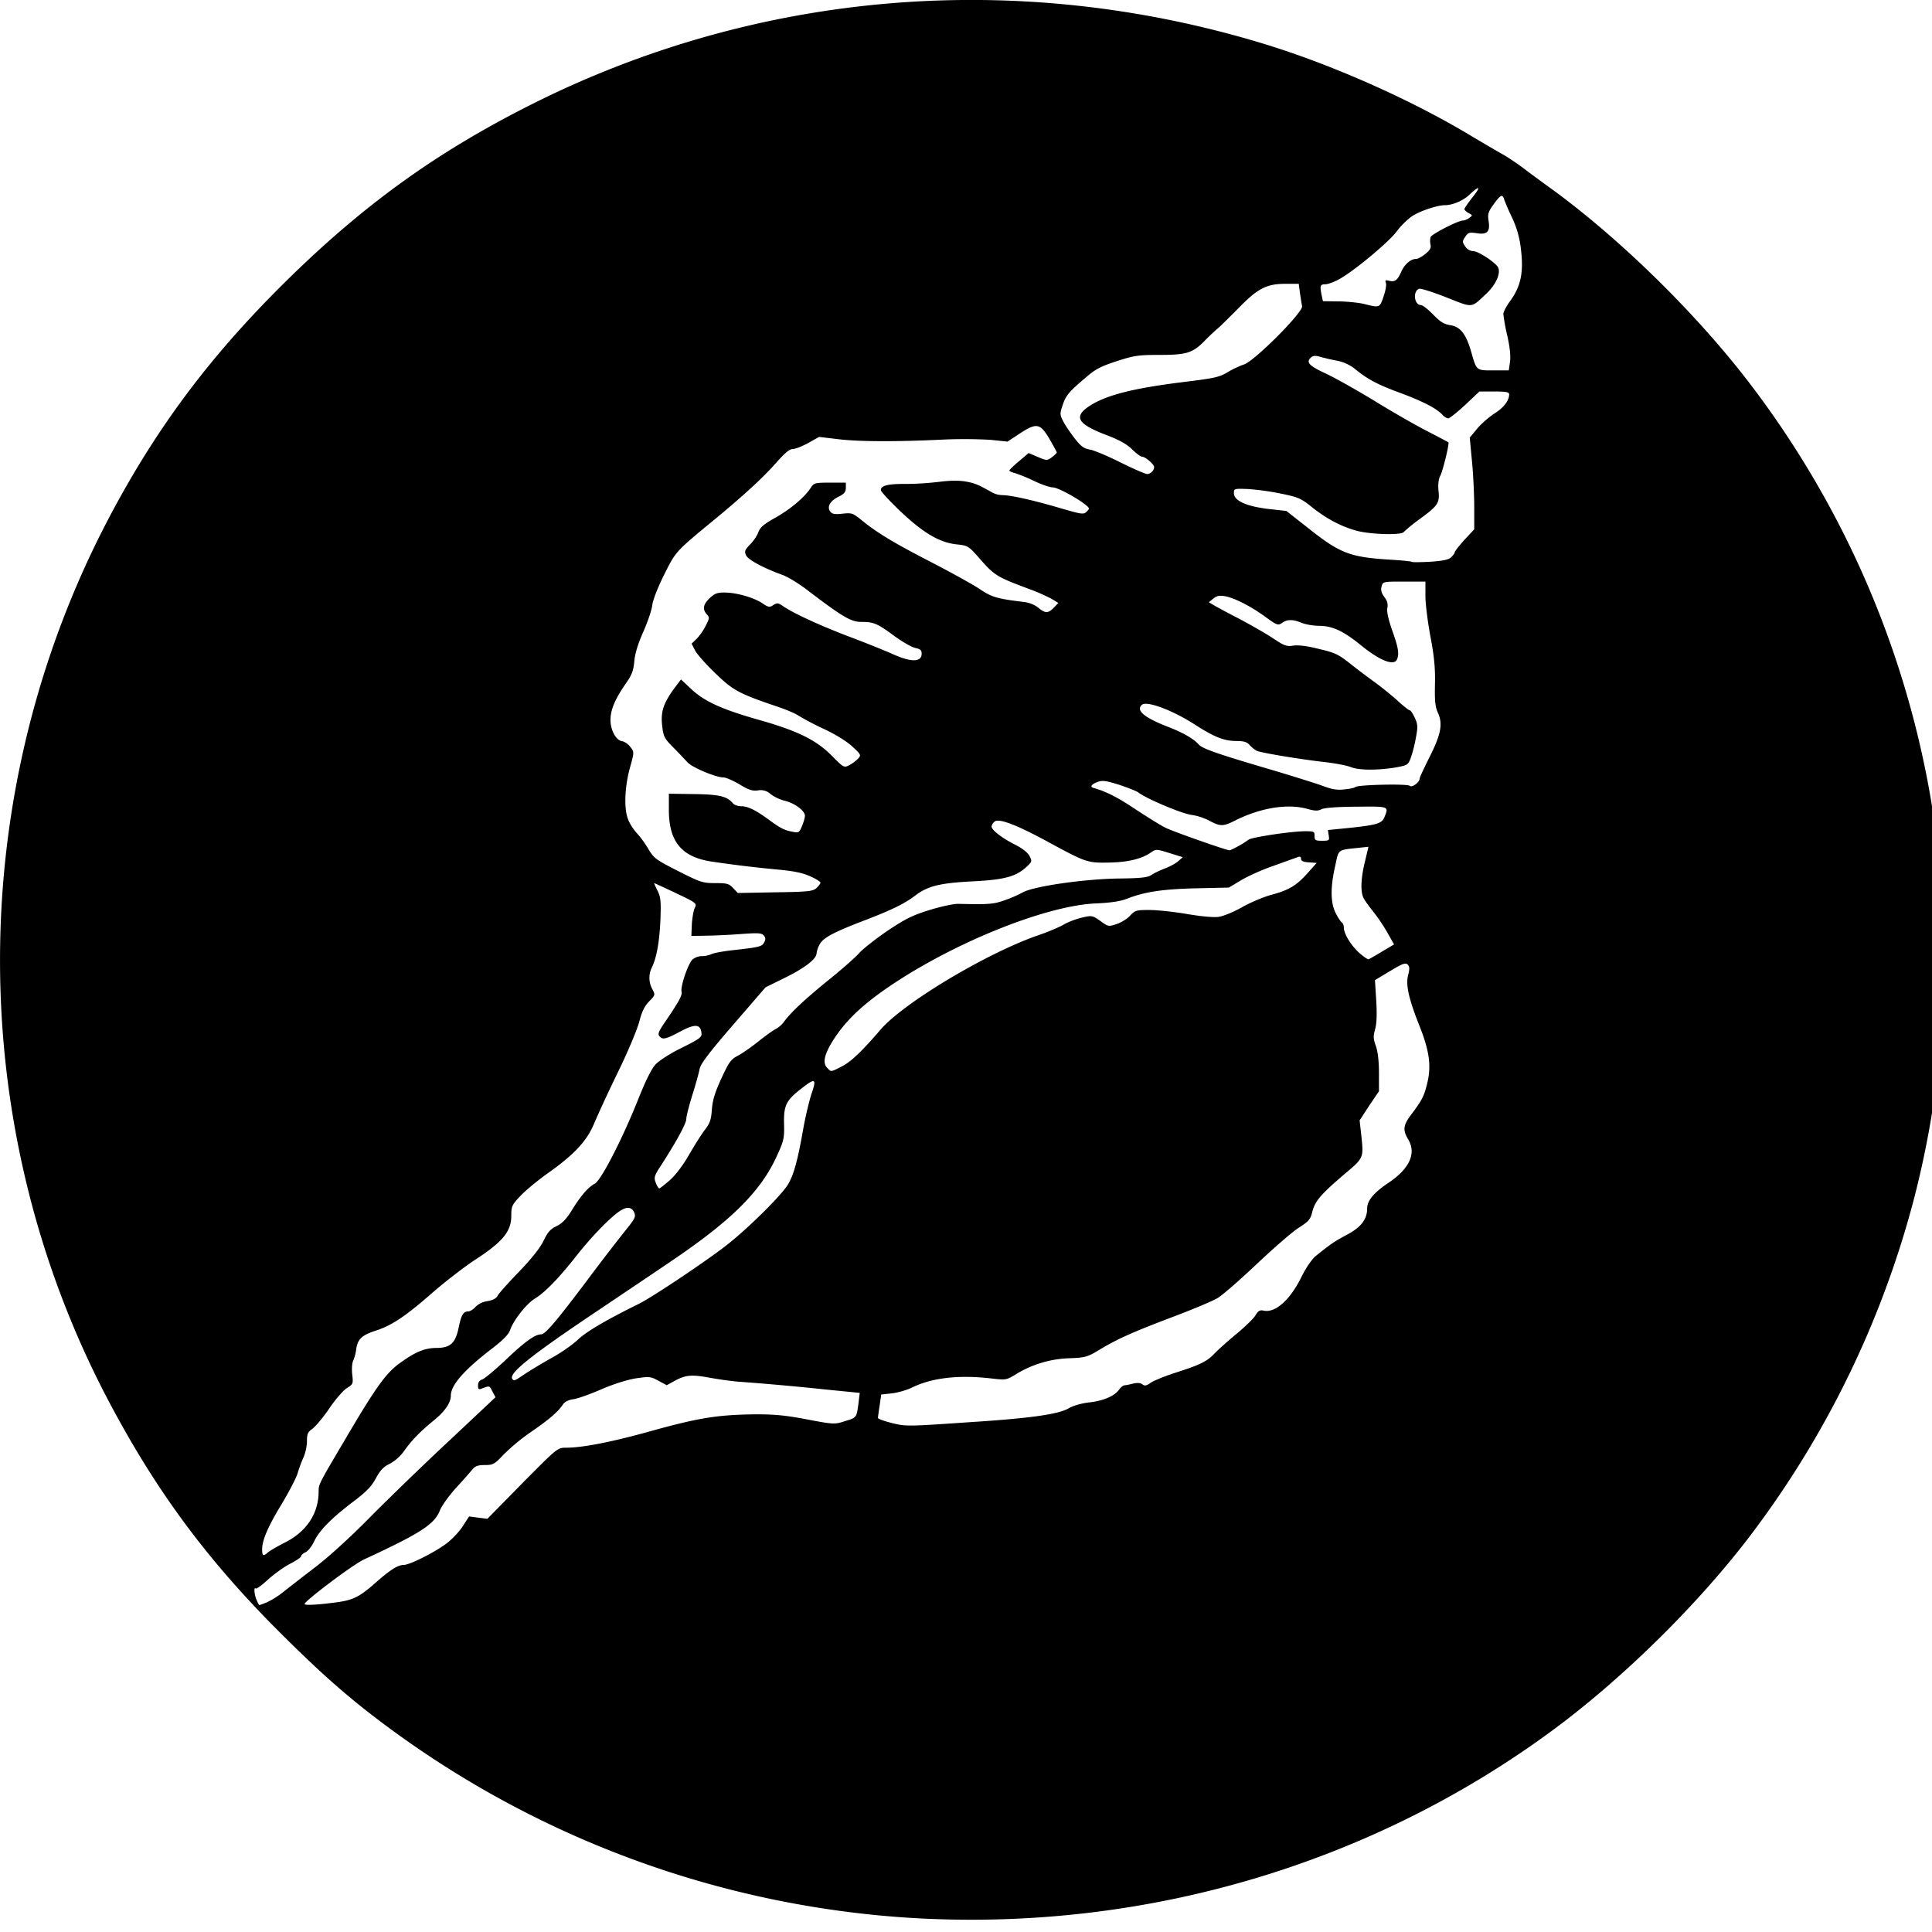<svg xmlns="http://www.w3.org/2000/svg" width="64pt" height="64pt" viewBox="0 0 64 64"><path d="M30.207 63.535a32.5 32.5 0 0 1-17.3-6.281c-1.25-.922-2.141-1.695-3.454-2.996-2.543-2.508-4.277-4.844-5.894-7.922-4.754-9.063-4.743-20.04.027-29.137 1.574-2.996 3.348-5.375 5.867-7.863 2.586-2.55 5.008-4.297 8.156-5.879 7.504-3.77 16.098-4.484 24.235-2.012 2.261.688 4.883 1.848 6.894 3.059.426.254.903.531 1.055.617.152.086.445.281.645.43.199.152.648.484 1.007.742 2.278 1.668 4.805 4.156 6.551 6.453 5.82 7.652 7.813 17.512 5.434 26.863a31.767 31.767 0 0 1-5.434 11.239c-1.726 2.277-4.21 4.726-6.52 6.437-6.062 4.485-13.609 6.707-21.269 6.25zM8.855 53.07c.137-.058.38-.21.54-.343.16-.125.62-.485 1.023-.793.441-.332 1.168-.993 1.812-1.645.594-.602 1.774-1.746 2.633-2.547l1.551-1.457-.098-.183c-.105-.204-.093-.2-.312-.122-.149.063-.168.051-.168-.085 0-.102.047-.168.14-.2.075-.023.434-.324.794-.664.625-.593.953-.828 1.152-.828.137 0 .476-.394 1.515-1.773.422-.567.852-1.125 1.29-1.68.316-.39.34-.445.28-.59-.085-.18-.241-.195-.468-.047-.316.207-.922.828-1.43 1.469-.59.754-1.05 1.227-1.398 1.441-.277.172-.695.707-.809 1.024-.047.152-.226.332-.582.61-.941.718-1.386 1.226-1.386 1.577 0 .23-.192.516-.547.805-.461.375-.746.668-.996 1.02-.13.18-.293.332-.493.437-.199.098-.308.215-.445.473-.144.265-.312.445-.738.765-.738.559-1.133.961-1.309 1.325-.078.168-.207.332-.289.363-.078.035-.14.094-.14.129s-.168.148-.372.254c-.199.101-.527.34-.73.523-.2.184-.379.317-.406.293-.067-.07-.047.219.035.39.039.09.078.16.086.16.012 0 .129-.042.265-.097zm2.407-.008c.453-.07.68-.19 1.175-.628.489-.434.747-.594.938-.594.195 0 1-.403 1.406-.703.18-.133.426-.39.543-.57l.215-.333.3.04.306.038 1.16-1.18c1.156-1.167 1.164-1.175 1.445-1.175.559 0 1.531-.191 2.883-.57 1.512-.418 2.14-.52 3.355-.535.637-.004 1.004.027 1.727.164.906.172.93.172 1.273.062.39-.117.387-.113.45-.59l.042-.347-1.152-.114a89.174 89.174 0 0 0-2.922-.261 12.25 12.25 0 0 1-.91-.13c-.601-.109-.789-.09-1.168.118l-.242.133-.277-.149c-.254-.14-.301-.144-.747-.078-.289.047-.738.188-1.152.367-.37.16-.785.309-.922.325-.152.02-.277.082-.336.168-.16.242-.453.496-1.043.902a6.777 6.777 0 0 0-.918.754c-.312.328-.351.355-.625.355-.222 0-.32.032-.406.133a16.95 16.95 0 0 1-.543.613c-.238.262-.484.602-.543.754-.18.461-.636.758-2.52 1.63-.359.163-2.027 1.421-1.964 1.48.047.047.55.011 1.172-.078zm-2.383-1.64c.062-.05.3-.192.531-.309.738-.363 1.145-.968 1.145-1.71 0-.235 0-.235.894-1.747.996-1.695 1.332-2.16 1.778-2.488.53-.387.84-.516 1.246-.516.445-.004.617-.16.722-.68.086-.413.153-.53.317-.53.058 0 .172-.067.242-.153a.705.705 0 0 1 .394-.187c.184-.032.29-.09.34-.184.043-.082.367-.441.715-.8.418-.438.692-.782.805-1.02.137-.285.226-.383.426-.48.187-.09.32-.227.492-.5.297-.49.558-.794.777-.907.207-.11.91-1.469 1.453-2.832.242-.606.438-.996.57-1.129.11-.113.462-.344.778-.5.707-.352.758-.39.73-.555-.039-.273-.218-.28-.695-.027-.484.258-.59.285-.695.156-.059-.066-.024-.156.133-.39.507-.743.632-.965.601-1.082-.043-.168.211-.914.356-1.063a.528.528 0 0 1 .32-.117c.11 0 .219-.024.32-.067.07-.035.38-.093.692-.128.886-.098.976-.118 1.047-.258.054-.098.054-.153-.012-.23-.074-.083-.18-.09-.762-.048a20.03 20.03 0 0 1-1.16.055l-.477.008.016-.383c.012-.207.055-.453.094-.539.078-.156.07-.168-.621-.496-.387-.184-.711-.332-.72-.332-.01 0 .04.113.11.25.106.21.117.348.098.937-.031.73-.121 1.258-.277 1.59a.777.777 0 0 0 .007.735c.102.191.098.199-.105.406-.152.156-.242.336-.328.676-.067.254-.387 1.02-.723 1.703-.27.558-.535 1.12-.781 1.687-.23.555-.664 1.02-1.512 1.617-.336.239-.75.579-.918.758-.285.301-.305.348-.305.664 0 .52-.289.868-1.226 1.473-.336.223-.945.691-1.356 1.047-.914.8-1.359 1.101-1.89 1.277-.485.156-.613.281-.664.614-.016.136-.051.265-.102.39-.039.078-.05.277-.031.453.035.309.031.32-.18.453-.12.075-.379.375-.582.676-.203.297-.453.594-.554.668-.157.11-.184.172-.184.422 0 .16-.055.406-.125.55a4.36 4.36 0 0 0-.188.516c-.043.141-.273.59-.52 1-.468.774-.651 1.2-.651 1.516 0 .215.043.23.195.09zm23.453-4.324c1.867-.125 2.73-.254 3.063-.442.156-.093.425-.168.68-.199.468-.05.84-.207.995-.422.055-.078.137-.144.18-.144.043-.004.176-.028.29-.059.144-.031.245-.023.304.027.074.059.136.047.281-.058.105-.07.477-.219.824-.332.785-.25 1.035-.367 1.281-.63.106-.112.43-.405.72-.644.292-.242.581-.52.64-.625.086-.144.148-.18.258-.156.382.094.875-.332 1.254-1.094.152-.312.351-.601.476-.707.5-.402.621-.488 1.035-.707.477-.254.676-.515.676-.879 0-.254.223-.523.715-.851.691-.465.918-.969.648-1.426-.195-.328-.175-.473.125-.867.332-.442.403-.582.508-1.024.133-.566.063-1.062-.277-1.91-.352-.89-.45-1.344-.356-1.672.047-.187.043-.257-.02-.324-.073-.07-.171-.035-.585.215l-.5.3.043.68c.027.454.015.774-.04.954-.062.226-.058.32.028.55.063.18.102.5.102.887v.61l-.325.48-.316.484.063.563c.07.672.062.691-.532 1.191-.797.676-1 .91-1.09 1.246-.07.285-.117.34-.46.559-.211.133-.836.68-1.391 1.203-.559.527-1.145 1.043-1.309 1.133-.16.094-.8.363-1.418.597-1.367.516-1.89.75-2.465 1.098-.414.25-.48.27-1 .29a3.619 3.619 0 0 0-1.75.51c-.347.216-.359.216-.84.161-1.081-.125-1.956-.027-2.62.293-.188.094-.497.18-.688.2l-.348.038-.05.356c-.032.195-.055.383-.059.418 0 .031.203.105.453.168.485.12.48.12 2.797-.04zm-14.898-1.614c.203-.132.597-.367.878-.523.278-.152.657-.418.84-.59.29-.273.957-.66 2.004-1.176.43-.21 2.25-1.425 2.93-1.96.703-.551 1.816-1.653 2.023-2.008.184-.32.309-.75.493-1.797.074-.422.203-.961.28-1.196.177-.511.126-.539-.343-.168-.496.383-.582.555-.566 1.168.011.47-.008.559-.235 1.051-.531 1.176-1.496 2.137-3.52 3.504-.788.535-1.577 1.063-2.366 1.594-2.305 1.543-3.043 2.137-2.872 2.308.06.059.055.059.454-.207zm4.761-6.394c.192-.172.434-.496.63-.836.179-.309.413-.684.523-.824.172-.223.21-.344.234-.676.023-.309.098-.559.313-1.027.253-.547.32-.637.546-.754.141-.075.446-.285.676-.47.23-.183.492-.374.582-.417a.846.846 0 0 0 .254-.215c.227-.316.672-.738 1.465-1.383.469-.375.945-.797 1.059-.933.125-.133.539-.461.925-.723.59-.395.828-.512 1.391-.687.367-.114.789-.204.934-.204 1.023.024 1.18.012 1.539-.113a4.54 4.54 0 0 0 .613-.265c.344-.2 2.004-.442 3.164-.461.738-.008.965-.032 1.094-.114.086-.062.289-.156.449-.218.16-.06.36-.168.441-.239l.153-.136-.442-.137c-.422-.133-.445-.133-.605-.024-.309.22-.781.332-1.418.34-.7.012-.746-.004-2.059-.719-1-.539-1.566-.753-1.707-.64-.054.043-.101.117-.101.164 0 .121.355.39.785.605.234.118.41.258.469.368.09.175.086.191-.079.347-.355.336-.73.442-1.78.496-1.102.055-1.5.153-1.911.461-.371.285-.805.492-1.691.832-1.032.395-1.375.578-1.489.797a.831.831 0 0 0-.101.285c0 .192-.367.48-1.02.805l-.672.332-1.07 1.238c-.844.977-1.078 1.293-1.117 1.48-.024.134-.133.52-.242.864-.106.344-.196.695-.196.781 0 .149-.34.77-.847 1.551-.215.332-.23.387-.164.559.039.101.09.187.117.187.023 0 .18-.125.355-.277zm5.68-3.758c.309-.152.68-.508 1.29-1.219.757-.886 3.523-2.543 5.233-3.133.301-.101.68-.261.836-.351.16-.094.438-.195.618-.234.316-.075.34-.07.597.113.262.187.274.195.543.101.153-.05.356-.175.446-.28.164-.173.207-.184.632-.184.258 0 .817.058 1.246.132.457.078.899.121 1.059.094.148-.02.496-.164.773-.32.274-.156.711-.34.97-.41.585-.157.831-.305 1.206-.727l.293-.328-.262-.02c-.183-.011-.257-.046-.257-.12 0-.067-.035-.083-.114-.051l-.804.289c-.383.132-.867.351-1.082.484l-.391.234-1.078.024c-1.106.027-1.703.113-2.3.347-.224.086-.528.13-.997.153-1.59.054-4.512 1.203-6.676 2.62-1.07.704-1.676 1.282-2.11 2-.253.43-.296.68-.136.837.125.129.106.133.465-.051zm17.91-3.812l.395-.235-.23-.406a5.965 5.965 0 0 0-.49-.719c-.136-.168-.276-.367-.308-.45-.086-.23-.066-.636.063-1.167l.117-.492-.297.031c-.75.082-.68.031-.808.617-.16.703-.153 1.215.023 1.555.07.144.164.277.2.305.034.02.066.093.066.164 0 .21.234.59.511.843.149.13.285.223.313.211.027-.011.222-.125.445-.257zm-18.738-2.102c.07-.066.133-.148.133-.18 0-.031-.157-.129-.344-.21-.25-.114-.543-.173-1.047-.22a40.171 40.171 0 0 1-2.172-.261c-1.023-.14-1.457-.649-1.46-1.711v-.543l.831.012c.848.011 1.094.074 1.29.304.042.055.167.098.273.098.222 0 .484.129.922.45.386.284.511.347.789.398.195.039.215.027.304-.188.055-.129.098-.281.098-.344 0-.164-.332-.414-.664-.496a1.384 1.384 0 0 1-.473-.222.478.478 0 0 0-.422-.121c-.19.023-.312-.02-.613-.204-.207-.12-.441-.226-.527-.226-.246 0-1.043-.332-1.188-.5-.156-.164-.308-.328-.468-.488-.301-.301-.332-.371-.372-.707-.058-.497.036-.774.465-1.344l.157-.207.347.324c.434.406 1.004.664 2.211 1.008 1.301.367 1.91.668 2.426 1.183.402.407.414.415.59.325.097-.051.226-.149.289-.215.11-.117.105-.133-.195-.41-.188-.172-.563-.403-.95-.582a9.462 9.462 0 0 1-.812-.426c-.098-.07-.375-.188-.617-.274-1.352-.457-1.54-.55-2.133-1.12-.313-.298-.621-.645-.688-.77l-.117-.23.168-.16c.117-.126.219-.274.297-.427.129-.25.133-.28.04-.382-.153-.168-.122-.336.1-.543.165-.153.25-.184.505-.18.39.004.953.168 1.234.355.203.137.242.141.363.059.125-.078.16-.074.32.035.336.235 1.262.66 2.235 1.027.539.204 1.176.461 1.418.57.605.27.941.262.941-.023 0-.113-.043-.152-.21-.187-.114-.024-.426-.2-.692-.395-.574-.422-.684-.468-1.098-.468-.34 0-.62-.165-1.793-1.059-.281-.215-.652-.441-.824-.5-.613-.223-1.129-.496-1.2-.648-.058-.13-.042-.176.134-.36.113-.11.234-.293.273-.406.059-.16.184-.27.586-.492.508-.29.965-.684 1.16-.992.098-.145.137-.157.63-.157h.523v.172c0 .14-.055.203-.254.3-.282.145-.383.345-.254.497.062.074.16.086.402.059.297-.032.336-.02.613.203.528.433 1.063.754 2.317 1.402.676.348 1.406.754 1.62.899.388.261.575.316 1.434.418.18.019.352.082.493.19.234.196.332.196.52 0l.148-.155-.22-.133a6.162 6.162 0 0 0-.734-.324c-1.093-.407-1.167-.45-1.69-1.055-.33-.371-.356-.387-.708-.426-.574-.058-1.098-.363-1.86-1.078-.37-.352-.667-.672-.667-.719 0-.152.222-.21.808-.207.38 0 .754-.027 1.13-.07.37-.047.66-.047.882-.008.305.055.422.11.879.367a.742.742 0 0 0 .328.082c.293.004 1.004.164 1.887.422.75.219.804.227.906.121.102-.097.098-.113-.055-.234-.308-.242-.918-.566-1.074-.566-.09 0-.371-.094-.621-.215a5.372 5.372 0 0 0-.64-.262c-.098-.023-.176-.059-.172-.082 0-.024.144-.164.32-.309l.316-.27.305.13c.297.125.305.125.469.008.086-.067.16-.137.16-.157 0-.015-.11-.218-.246-.453-.309-.52-.426-.539-.996-.164l-.391.258-.566-.059a15.556 15.556 0 0 0-1.567-.008c-1.555.075-2.812.07-3.488-.015l-.621-.074-.36.203c-.203.11-.43.199-.515.199-.102 0-.258.129-.524.43-.437.5-1.078 1.09-2.066 1.906-1.309 1.078-1.277 1.05-1.664 1.82-.211.422-.371.832-.395 1.004-.015.16-.152.563-.297.89-.18.403-.277.727-.3.981-.028.309-.078.45-.285.742-.352.508-.504.868-.504 1.2 0 .34.183.68.39.707.078.011.2.097.27.191.129.168.129.168-.02.703-.164.606-.199 1.305-.066 1.668.043.133.176.348.293.477.117.12.297.37.398.547.176.293.254.347.977.714.738.372.808.399 1.223.399.39 0 .46.016.597.164l.156.164 1.23-.023c1.11-.016 1.25-.032 1.376-.141zm13.969-1.387a2.8 2.8 0 0 0 .343-.215c.106-.082 1.422-.28 1.883-.28.285 0 .305.01.305.155s.027.16.246.16c.238 0 .25-.007.223-.175l-.028-.18.742-.074c.883-.094 1.06-.145 1.137-.367.14-.348.149-.344-.941-.332-.633.004-1.055.035-1.153.086-.117.058-.218.058-.488-.02-.652-.172-1.531-.027-2.36.387-.413.207-.491.207-.87.008a1.868 1.868 0 0 0-.551-.184c-.324-.031-1.531-.54-1.809-.758-.05-.035-.32-.144-.61-.242-.41-.129-.554-.156-.702-.105-.211.07-.293.168-.168.203.437.125.797.308 1.394.707.387.254.828.53.989.61.23.12 1.972.733 2.129.753.023 0 .152-.059.289-.137zm3.886-1.96c.055-.075 1.73-.114 1.797-.04.074.07.328-.117.328-.238 0-.04.149-.355.325-.707.378-.75.449-1.098.285-1.465-.094-.2-.114-.394-.102-.953.012-.531-.023-.91-.148-1.57-.09-.48-.168-1.09-.168-1.356v-.476h-.703c-.707 0-.707 0-.75.164-.032.113-.004.218.093.347.098.125.125.235.098.368-.023.12.035.375.164.746.203.566.23.761.16.945-.093.238-.566.055-1.203-.465-.582-.473-.941-.637-1.387-.64-.187 0-.445-.047-.57-.098-.297-.121-.476-.121-.648 0-.137.094-.168.082-.551-.195-.48-.352-1.024-.63-1.344-.688-.176-.031-.27-.016-.383.078l-.152.121.16.094c.086.055.465.258.852.457.379.203.883.488 1.117.645.375.25.453.277.672.242.164-.024.46.011.847.11.52.12.653.183 1.016.472.23.183.594.457.805.61.21.148.55.425.758.608.203.188.394.34.425.34.035 0 .106.114.172.25.102.227.106.297.031.688-.039.223-.097.441-.171.66-.086.219-.11.23-.536.305-.601.093-1.183.086-1.445-.02-.125-.05-.508-.125-.855-.164-.856-.098-2.141-.312-2.27-.379a1.157 1.157 0 0 1-.226-.187c-.086-.102-.2-.133-.426-.133-.426 0-.746-.129-1.434-.574-.722-.457-1.539-.758-1.703-.63-.219.184.066.427.852.731.507.196.843.39 1.023.586.129.145.648.324 2.488.863.653.196 1.38.422 1.614.508.324.121.488.149.742.117.172-.015.332-.054.351-.078zm3.164-7.61c.067-.055.125-.137.125-.168s.145-.215.32-.41l.325-.348v-.723c0-.402-.031-1.082-.074-1.523l-.075-.793.247-.297c.132-.16.394-.386.57-.5.312-.199.488-.426.488-.636 0-.075-.101-.094-.492-.094h-.492l-.473.445c-.262.242-.515.445-.558.445-.051 0-.145-.058-.204-.129-.191-.203-.644-.437-1.378-.71-.766-.282-1.086-.454-1.485-.778a1.387 1.387 0 0 0-.637-.297 6.366 6.366 0 0 1-.554-.129c-.13-.039-.219-.035-.278.016-.195.16-.09.281.48.543.31.145 1.044.559 1.626.914.586.36 1.367.809 1.738.996.375.195.688.36.695.367.04.032-.183.938-.265 1.102-.063.113-.082.289-.063.5.043.41-.011.492-.629.945a5.628 5.628 0 0 0-.52.422c-.066.113-1.054.086-1.53-.031-.516-.133-1.032-.402-1.532-.805-.347-.277-.441-.32-1.027-.437a8.439 8.439 0 0 0-1.086-.149c-.445-.015-.453-.015-.453.14 0 .247.414.434 1.137.52l.601.067.77.605c1.008.797 1.347.926 2.648 1.008.39.023.723.055.739.074.02.016.292.012.605-.004.41-.027.605-.066.691-.144zm-9.863-2.887c.055-.105.035-.152-.105-.285-.098-.09-.211-.16-.266-.16-.047 0-.195-.11-.328-.242-.176-.172-.414-.309-.856-.477-.945-.36-1.09-.598-.582-.945.555-.371 1.442-.602 3.196-.817.953-.117 1.136-.156 1.394-.312.164-.102.41-.215.551-.262.348-.11 1.965-1.734 1.926-1.93-.028-.148-.047-.292-.07-.437l-.04-.305h-.445c-.617 0-.914.153-1.527.782-.278.28-.586.586-.692.68-.109.09-.312.28-.46.433-.391.398-.598.46-1.493.46-.691 0-.836.02-1.402.204-.508.164-.707.262-.988.504-.61.512-.703.629-.813.95-.098.292-.098.32.024.554.07.136.246.39.386.57.203.258.305.324.504.356.133.027.586.214 1.004.425.418.207.816.383.887.383.07 0 .152-.058.195-.129zm11.817-3.582c.027-.183 0-.476-.09-.875a6.22 6.22 0 0 1-.13-.715c0-.066.098-.254.216-.418.367-.492.464-.968.363-1.757a3.206 3.206 0 0 0-.285-1.008 8.136 8.136 0 0 1-.262-.598c-.059-.203-.113-.184-.352.145-.187.257-.203.324-.167.566.054.348-.051.453-.415.39-.226-.03-.265-.019-.359.122-.102.148-.102.172 0 .32a.334.334 0 0 0 .266.156c.172 0 .765.395.828.551.078.207-.086.563-.395.856-.52.488-.422.48-1.324.125-.445-.176-.852-.305-.906-.286-.215.086-.16.54.062.54.055 0 .235.14.403.312.234.242.355.32.574.355.332.051.52.293.691.891.176.617.157.606.735.606h.507zm-4.188-2.168c.066-.191.102-.394.078-.453-.035-.09-.012-.101.106-.07.195.047.277-.016.398-.29.106-.25.316-.433.492-.433.063 0 .203-.078.313-.168.156-.129.195-.203.168-.312a.524.524 0 0 1 .004-.246c.039-.098.91-.547 1.07-.547a.419.419 0 0 0 .21-.086c.114-.082.114-.09-.019-.16-.078-.043-.14-.098-.14-.133 0-.031.117-.2.258-.38.296-.366.257-.425-.083-.105-.203.2-.566.356-.82.356-.265 0-.879.21-1.117.383a2.647 2.647 0 0 0-.488.492c-.25.34-1.387 1.289-1.88 1.566-.179.102-.398.18-.484.18-.164 0-.18.047-.117.363l.043.196.524.007c.285.004.668.043.843.086.512.13.512.13.641-.246zm0 0"/></svg>
